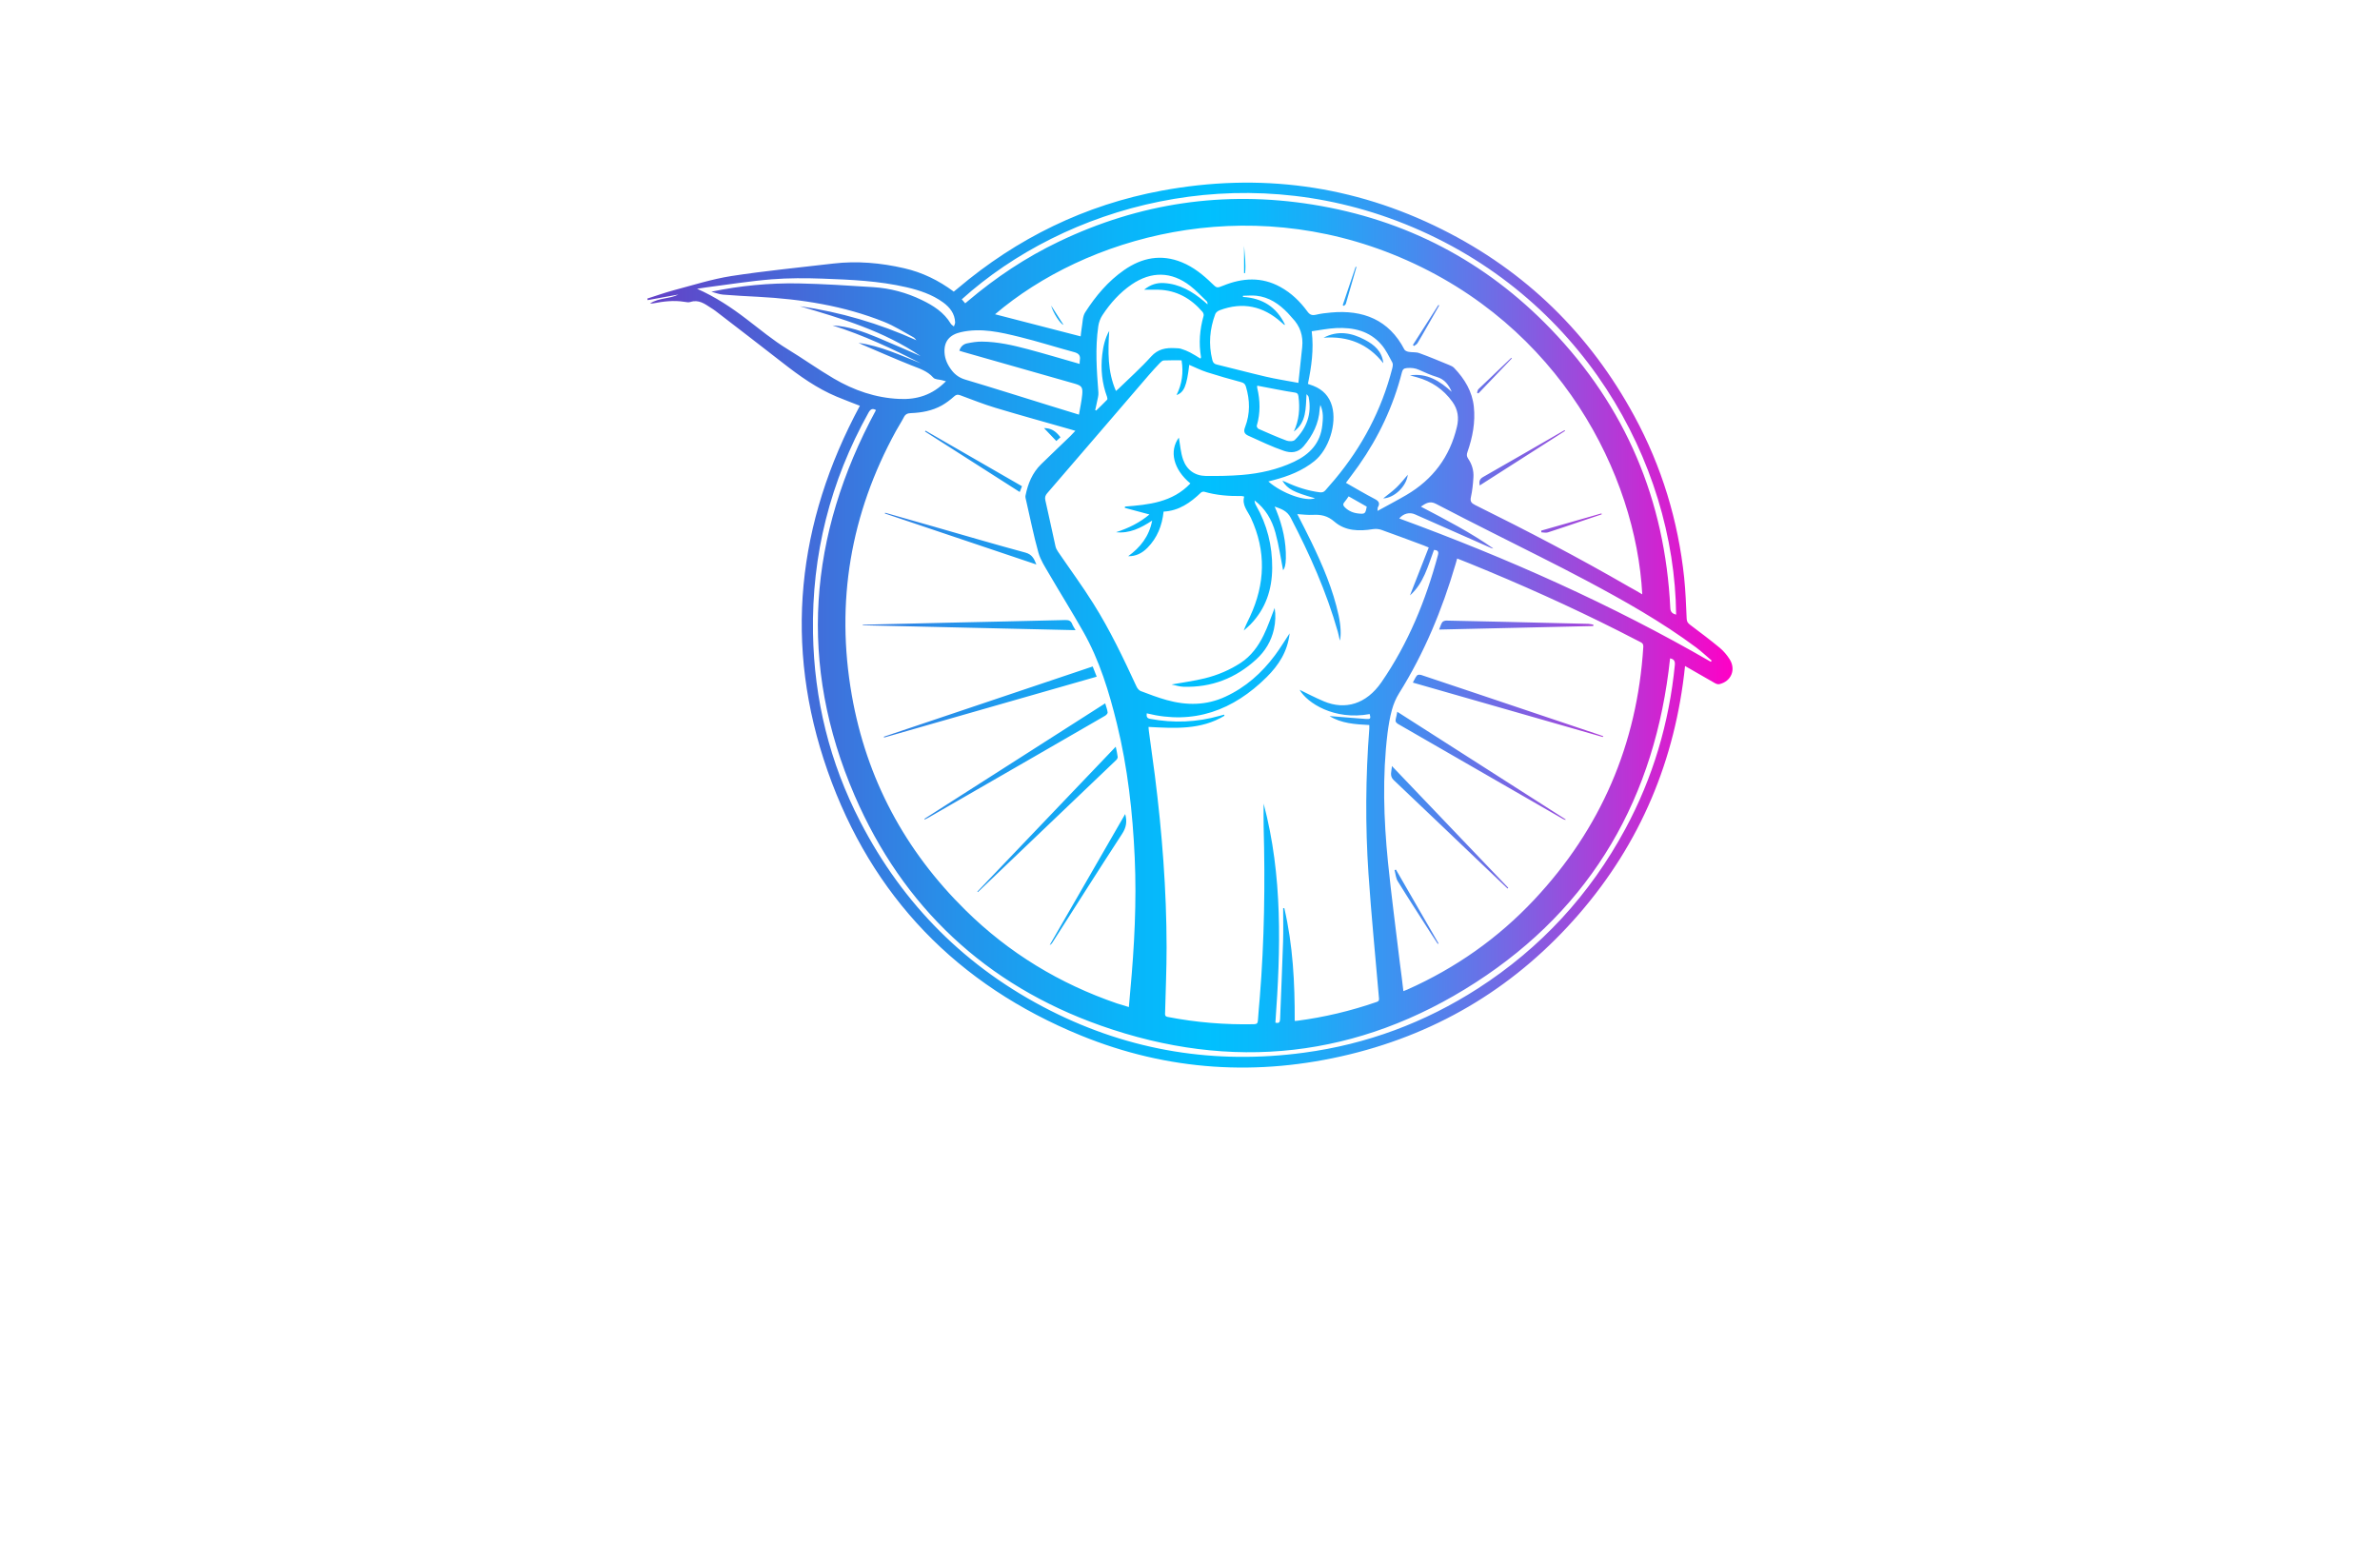 <?xml version="1.0" encoding="utf-8"?>
<!-- Generator: Adobe Illustrator 27.8.1, SVG Export Plug-In . SVG Version: 6.00 Build 0)  -->
<svg version="1.1" xmlns="http://www.w3.org/2000/svg" xmlns:xlink="http://www.w3.org/1999/xlink" x="0px" y="0px"
	 viewBox="0 0 350 230" style="enable-background:new 0 0 350 230;" xml:space="preserve">
<style type="text/css">
	.st0{fill:#C61A76;}
	.st1{fill:#8C449A;}
	.st2{fill:#A1FDFF;}
	.st3{fill:#FFF2A4;}
	.st4{fill:#FFF39F;}
	.st5{fill:#D4FFFF;}
	.st6{fill:#F7F3D0;}
	.st7{fill:#BDDBF2;}
	.st8{fill:#181333;}
	.st9{fill:#B5EAC8;}
	.st10{fill:#DA1C5C;}
	.st11{fill:#0C083F;}
	.st12{fill:#A3E5E3;}
	.st13{fill:url(#SVGID_1_);}
	.st14{fill:#841618;}
	.st15{fill:#E4314A;}
	.st16{fill:#5FBB46;}
	.st17{fill:#DCA127;}
	.st18{fill:#45B0E4;}
	.st19{fill:#1A1A1A;}
	.st20{fill:url(#SVGID_00000014634612420447302750000002045415395868547766_);}
	.st21{fill:#275A9A;}
	.st22{fill:#4687C7;}
	.st23{fill:url(#SVGID_00000159468855064770383580000012880519163524944038_);}
	.st24{fill:url(#SVGID_00000024722961760264279740000002287783111326796728_);}
	.st25{fill:url(#SVGID_00000078044112667206162840000016830064140201623449_);}
	.st26{fill:url(#SVGID_00000122719422944920856040000004227591003598085522_);}
	.st27{fill:#507834;}
	.st28{fill:url(#SVGID_00000019647196033623232510000002632075038823307929_);}
	.st29{fill:#F2652E;}
	.st30{fill:#F6872E;}
	.st31{fill:url(#SVGID_00000143588163917076128710000004880947345073108903_);}
	.st32{fill:#8DC641;}
	.st33{fill:#E26926;}
	.st34{fill:#3A77B7;}
	.st35{fill:#9B9DA0;}
	.st36{fill:#EE4079;}
	.st37{fill:#7DCBF1;}
	.st38{fill:#FEE81F;}
	.st39{fill:#231F20;}
	.st40{fill-rule:evenodd;clip-rule:evenodd;fill:#FEC660;}
	.st41{fill-rule:evenodd;clip-rule:evenodd;fill:#DB1F2C;}
	.st42{fill-rule:evenodd;clip-rule:evenodd;fill:#B9479A;}
	.st43{fill-rule:evenodd;clip-rule:evenodd;fill:#3B57A7;}
	.st44{fill-rule:evenodd;clip-rule:evenodd;fill:#3EAAE0;}
	.st45{fill-rule:evenodd;clip-rule:evenodd;fill:#80C342;}
	.st46{fill:#00ADEA;}
	.st47{fill:#EB2227;}
	.st48{fill:#14AB4B;}
	.st49{fill:none;}
	.st50{fill:#FBB03B;}
	.st51{fill:#C59C6D;}
	.st52{fill:url(#SVGID_00000032632839504699311610000016824888600774957974_);}
	.st53{fill:url(#SVGID_00000044159008023280179750000000295736699206152625_);}
	.st54{fill:url(#SVGID_00000131331567189090531390000013889896592573984144_);}
	.st55{fill:#010101;}
	.st56{fill:#CFD1D2;}
	.st57{fill:#A7A9AC;}
	.st58{fill:#00AEEF;}
	.st59{fill:#F7941D;}
	.st60{fill:#EC008C;}
	.st61{fill:#39B54A;}
	.st62{fill:url(#SVGID_00000161624316307947424370000011276052824997397695_);}
	.st63{opacity:0.75;}
	.st64{fill:#005D97;}
	.st65{fill:#FFCD06;}
	.st66{fill:#8C56A3;}
	.st67{fill:#8C328B;}
	.st68{fill:#BBD867;}
	.st69{fill:#1FAFB5;}
	.st70{fill:#D44194;}
	.st71{fill:#EF5AA0;}
	.st72{fill:#F89422;}
	.st73{fill:#FFF4DC;}
	.st74{fill:#FFE7B6;}
	.st75{fill:#FFDB93;}
	.st76{fill:#FFCF6F;}
	.st77{fill:#FEC24A;}
	.st78{fill:#FBAA19;}
	.st79{fill:#FADBE4;}
	.st80{fill:#F5B6CA;}
	.st81{fill:#F093B0;}
	.st82{fill:#E96E95;}
	.st83{fill:#E6497C;}
	.st84{fill:#DA1D49;}
	.st85{fill:#F6DBE9;}
	.st86{fill:#EBB7D5;}
	.st87{fill:#E195C0;}
	.st88{fill:#D673AD;}
	.st89{fill:#CF559F;}
	.st90{fill:#CF2A91;}
	.st91{fill:#D0B6D8;}
	.st92{fill:#B793C4;}
	.st93{fill:#9970B1;}
	.st94{fill:#8356A3;}
	.st95{fill:#74489D;}
	.st96{fill:#663F98;}
	.st97{fill:#DCECF9;}
	.st98{fill:#BADAF3;}
	.st99{fill:#99C6EB;}
	.st100{fill:#7CB5E2;}
	.st101{fill:#63A1D7;}
	.st102{fill:#447BBF;}
	.st103{fill:#DDEEDC;}
	.st104{fill:#BCDFB6;}
	.st105{fill:#9DD196;}
	.st106{fill:#81C674;}
	.st107{fill:#69BE55;}
	.st108{fill:#49B749;}
	.st109{fill:#ED2D88;}
	.st110{fill:#FFF200;}
	.st111{opacity:0.4;fill:#FFFFFF;}
	.st112{fill:#F9E720;}
	.st113{fill:#72CB1B;}
	.st114{fill:#EE6D01;}
	.st115{fill:#27BADC;}
	.st116{fill:#0C71A8;}
	.st117{fill:#F7E522;}
	.st118{fill:#FDFDFB;}
	.st119{fill:#F11B2A;}
	.st120{fill:#F091B9;}
	.st121{fill:#BD23E4;}
	.st122{fill:url(#SVGID_00000001663753876762981830000003839875403885950654_);}
	.st123{fill:url(#SVGID_00000011738515882130415310000005236300662195954050_);}
	.st124{fill:url(#SVGID_00000016058171133071976370000012036143851132318874_);}
	.st125{fill:url(#SVGID_00000183241104336974162810000005351147185495827846_);}
	.st126{fill:url(#SVGID_00000013875022545410963470000014793451873174384539_);}
	.st127{fill:#FFFFFF;}
	.st128{fill:url(#SVGID_00000154416390467720585700000017011569295833163168_);}
	.st129{fill:url(#SVGID_00000104693061521931681560000007154528523376310696_);}
	.st130{fill:url(#SVGID_00000063618596497559653630000012834091018306113185_);}
	.st131{fill:url(#SVGID_00000155826582912177460740000009885325429254811778_);}
	.st132{fill-rule:evenodd;clip-rule:evenodd;fill:url(#SVGID_00000098930040226476045610000001339541802051403158_);}
	.st133{fill:#BE9138;}
	.st134{fill:url(#SVGID_00000111891574003775680850000001169301163548123789_);}
	.st135{fill:url(#SVGID_00000107546788387444995390000018445128966324787075_);}
	.st136{fill:url(#SVGID_00000128484660906492636320000008132802247788920248_);}
	.st137{fill-rule:evenodd;clip-rule:evenodd;fill:url(#SVGID_00000076575355676576725610000009501061353125920909_);}
	.st138{fill-rule:evenodd;clip-rule:evenodd;fill:url(#SVGID_00000044179810996106627690000005943000229112169917_);}
	.st139{fill-rule:evenodd;clip-rule:evenodd;fill:url(#SVGID_00000101819339846109007840000004266263877452138668_);}
	.st140{fill-rule:evenodd;clip-rule:evenodd;fill:url(#SVGID_00000090259094739887935680000012010638945421407655_);}
	.st141{fill-rule:evenodd;clip-rule:evenodd;fill:url(#SVGID_00000013911061637188117460000008463359460088380821_);}
	.st142{fill-rule:evenodd;clip-rule:evenodd;fill:#060F12;}
	.st143{fill-rule:evenodd;clip-rule:evenodd;fill:#0057A7;}
	.st144{fill:url(#SVGID_00000176746857286040080180000017090623869310251938_);}
	.st145{fill-rule:evenodd;clip-rule:evenodd;fill:url(#SVGID_00000078037399857024210100000011997244377807557772_);}
	.st146{fill-rule:evenodd;clip-rule:evenodd;fill:#FF6D00;}
	.st147{fill-rule:evenodd;clip-rule:evenodd;fill:#FFED00;}
	.st148{fill-rule:evenodd;clip-rule:evenodd;fill:#FECC00;}
	.st149{fill-rule:evenodd;clip-rule:evenodd;fill:#FEFEFE;}
	.st150{fill-rule:evenodd;clip-rule:evenodd;fill:#C5C6C6;}
	.st151{fill:url(#SVGID_00000049940613137916705020000018435205467603380666_);}
	.st152{fill:url(#SVGID_00000156559757775000183890000000228754993360301493_);}
	.st153{fill:url(#SVGID_00000178184586498012274330000003215286731799582910_);}
	.st154{fill:url(#SVGID_00000098943937249547977180000000274305347472378523_);}
	.st155{fill:#B23735;}
	.st156{fill:#3B2C23;}
	.st157{fill:#F5D38C;}
	.st158{fill:#004C4C;}
</style>
<g id="Layer_1">
</g>
<g id="Layer_2">
</g>
<g id="Layer_3">
</g>
<g id="Layer_4">
</g>
<g id="Layer_5">
</g>
<g id="Layer_6">
</g>
<g id="Layer_7">
</g>
<g id="Layer_8">
</g>
<g id="Layer_9">
</g>
<g id="Layer_10">
</g>
<g id="Layer_11">
</g>
<g id="Layer_12">
</g>
<g id="Layer_13">
</g>
<g id="Layer_14">
</g>
<g id="Layer_15">
	<linearGradient id="SVGID_1_" gradientUnits="userSpaceOnUse" x1="95.194" y1="91.943" x2="254.806" y2="91.943">
		<stop  offset="0" style="stop-color:#6441C7"/>
		<stop  offset="0.087" style="stop-color:#505BD2"/>
		<stop  offset="0.286" style="stop-color:#2592EA"/>
		<stop  offset="0.435" style="stop-color:#0AB4F9"/>
		<stop  offset="0.516" style="stop-color:#00C0FE"/>
		<stop  offset="0.557" style="stop-color:#08BAFC"/>
		<stop  offset="0.623" style="stop-color:#20A9F7"/>
		<stop  offset="0.705" style="stop-color:#458CEF"/>
		<stop  offset="0.8" style="stop-color:#7A64E3"/>
		<stop  offset="0.904" style="stop-color:#BC33D5"/>
		<stop  offset="1" style="stop-color:#FF00C6"/>
	</linearGradient>
	<path class="st13" d="M95.59,44.63c1.38-0.87,2.9-0.66,4.17-1.31c-1.5,0.27-3.01,0.55-4.51,0.82c-0.02-0.08-0.04-0.15-0.05-0.23
		c1.29-0.41,2.57-0.87,3.87-1.22c2.81-0.74,5.61-1.64,8.47-2.09c4.98-0.77,10.01-1.25,15.01-1.84c3.51-0.41,6.97-0.1,10.41,0.69
		c2.67,0.61,5.07,1.78,7.3,3.44c0.2-0.16,0.4-0.32,0.59-0.48c8.75-7.4,18.73-12.28,29.99-14.37c14.36-2.66,28.16-0.84,41.23,5.7
		c12.3,6.15,21.71,15.36,28.27,27.45c4.03,7.42,6.44,15.36,7.33,23.75c0.21,2.02,0.28,4.05,0.37,6.07c0.02,0.42,0.18,0.63,0.49,0.87
		c1.48,1.11,2.95,2.22,4.38,3.4c0.56,0.47,1.06,1.06,1.45,1.68c0.96,1.52,0.23,3.26-1.51,3.66c-0.2,0.05-0.47-0.04-0.66-0.15
		c-1.43-0.81-2.86-1.63-4.39-2.52c-1.43,13.82-6.54,26.02-15.59,36.47c-9.05,10.45-20.31,17.38-33.74,20.65
		c-13.45,3.27-26.71,2.45-39.52-2.78c-18.15-7.42-30.76-20.42-37.25-38.92c-6.49-18.5-4.51-36.47,4.75-53.69
		c-1.13-0.44-2.27-0.87-3.4-1.34c-2.92-1.22-5.47-3.04-7.95-4.98c-3.28-2.56-6.58-5.09-9.88-7.63c-0.22-0.17-0.46-0.32-0.7-0.47
		c-0.91-0.59-1.78-1.24-2.98-0.85c-0.27,0.09-0.6,0.03-0.9-0.02c-1.53-0.25-3.04-0.07-4.55,0.22C96,44.65,95.88,44.63,95.59,44.63z
		 M173.36,64.36c0.19,1.03,0.26,2.19,0.63,3.24c0.53,1.51,1.72,2.38,3.35,2.4c1.76,0.02,3.54-0.01,5.29-0.15
		c2.66-0.22,5.24-0.79,7.67-1.94c2.31-1.09,3.89-2.74,4.16-5.4c0.1-0.94,0.19-1.89-0.29-2.96c-0.05,0.33-0.09,0.48-0.1,0.64
		c-0.13,2.09-1.01,3.83-2.35,5.43c-0.85,1.01-1.91,1.02-2.89,0.69c-1.78-0.6-3.49-1.44-5.21-2.21c-0.66-0.29-0.77-0.65-0.51-1.31
		c0.75-1.96,0.71-3.93,0.12-5.91c-0.11-0.39-0.3-0.57-0.71-0.68c-1.69-0.45-3.37-0.93-5.03-1.46c-0.89-0.29-1.73-0.71-2.6-1.08
		c-0.36,3.08-0.76,4.05-1.87,4.44c0.81-1.63,1.04-3.3,0.74-5.11c-0.9,0-1.76-0.02-2.62,0.02c-0.19,0.01-0.39,0.19-0.54,0.34
		c-0.57,0.6-1.13,1.2-1.67,1.83c-4.98,5.79-9.95,11.59-14.94,17.37c-0.27,0.32-0.36,0.61-0.26,1.03c0.51,2.25,0.99,4.51,1.49,6.77
		c0.06,0.28,0.22,0.56,0.38,0.8c1.73,2.54,3.56,5.02,5.19,7.62c2.44,3.88,4.41,8.02,6.34,12.19c0.12,0.26,0.36,0.57,0.61,0.67
		c1.26,0.48,2.52,0.96,3.81,1.32c2.93,0.82,5.84,0.82,8.66-0.49c2.97-1.37,5.34-3.48,7.28-6.08c0.75-1.01,1.4-2.08,2.16-3.23
		c-0.29,2.67-1.62,4.69-3.38,6.44c-4.92,4.88-10.71,7.04-17.63,5.32c-0.07,0.51,0.05,0.73,0.49,0.81c3.46,0.65,6.88,0.51,10.26-0.45
		c0.21-0.06,0.43-0.11,0.64-0.17c0.01,0.06,0.02,0.12,0.03,0.17c-3.46,2.1-7.3,1.84-11.16,1.64c0.02,0.23,0.02,0.41,0.05,0.59
		c0.29,2.17,0.6,4.34,0.88,6.51c1.06,8.4,1.72,16.83,1.73,25.31c0,3.19-0.14,6.39-0.22,9.58c-0.01,0.3-0.08,0.57,0.38,0.66
		c4.2,0.82,8.44,1.16,12.71,1.07c0.43-0.01,0.54-0.18,0.56-0.57c0.07-1.1,0.18-2.2,0.27-3.31c0.68-8.38,0.8-16.78,0.57-25.18
		c-0.03-1.12,0-2.25,0-3.38c2.82,10.61,2.51,21.4,1.73,32.21c0.5,0.13,0.67-0.03,0.69-0.49c0.14-3.82,0.32-7.63,0.44-11.44
		c0.05-1.63,0.01-3.27,0.01-4.9c0.06,0,0.12,0,0.17-0.01c1.27,5.45,1.55,11,1.53,16.59c0.18-0.01,0.26-0.01,0.34-0.02
		c4-0.52,7.9-1.45,11.71-2.77c0.42-0.14,0.36-0.38,0.33-0.69c-0.52-6.05-1.12-12.09-1.53-18.14c-0.48-7.12-0.43-14.26,0.12-21.38
		c0.01-0.15,0-0.31,0-0.52c-2.09-0.1-4.14-0.24-5.85-1.32c1.75,0.14,3.56,0.3,5.38,0.43c0.65,0.04,0.7-0.06,0.53-0.72
		c-5.23,0.96-9.2-1.64-10.31-3.57c1.12,0.54,2.33,1.18,3.58,1.7c3.12,1.31,6.23,0.41,8.45-2.81c3.93-5.69,6.52-12.03,8.31-18.69
		c0.15-0.55-0.03-0.74-0.58-0.77c-0.89,2.38-1.52,4.91-3.53,6.69c0.92-2.34,1.83-4.68,2.76-7.05c-0.36-0.14-0.56-0.23-0.76-0.31
		c-2.07-0.77-4.14-1.55-6.22-2.29c-0.37-0.13-0.83-0.16-1.22-0.1c-2.04,0.33-4.07,0.29-5.67-1.1c-1-0.87-1.98-1.07-3.19-1
		c-0.74,0.04-1.49-0.06-2.27-0.11c0.71,1.39,1.41,2.73,2.06,4.08c1.68,3.48,3.2,7.02,4.02,10.82c0.32,1.49,0.39,2.91,0.18,3.71
		c-0.11-0.49-0.19-0.92-0.31-1.34c-1.66-5.85-4.12-11.36-6.92-16.74c-0.53-1.01-1.36-1.29-2.36-1.64c0.11,0.27,0.19,0.45,0.27,0.63
		c0.9,2.24,1.43,4.56,1.38,6.99c-0.02,0.96-0.18,1.5-0.41,1.73c-0.35-1.78-0.62-3.69-1.13-5.53c-0.51-1.86-1.46-3.51-3.06-4.72
		c0.01,0.27,0.09,0.51,0.21,0.72c1.64,2.86,2.4,5.93,2.38,9.22c-0.02,3.17-0.95,5.97-3.18,8.28c-0.31,0.32-0.66,0.61-1,0.91
		c0.25-0.73,0.6-1.37,0.91-2.04c2.24-4.81,2.4-9.64,0.15-14.5c-0.47-1.02-1.36-1.88-1-3.16c-0.19-0.04-0.28-0.08-0.38-0.08
		c-1.86,0.03-3.69-0.11-5.49-0.63c-0.14-0.04-0.37,0.02-0.48,0.12c-1.55,1.49-3.26,2.69-5.5,2.8c-0.22,2.07-0.94,3.87-2.38,5.33
		c-0.77,0.77-1.68,1.26-2.83,1.23c1.79-1.29,3.08-2.9,3.53-5.24c-1.68,1.1-3.33,1.93-5.31,1.71c1.81-0.58,3.48-1.4,4.91-2.61
		c-1.23-0.33-2.43-0.65-3.63-0.97c0.01-0.06,0.02-0.13,0.04-0.19c3.5-0.27,6.98-0.62,9.61-3.4
		C172.54,69.02,171.92,66.32,173.36,64.36z M166.01,148.11c0.08-0.87,0.14-1.65,0.21-2.42c0.6-6.51,0.94-13.03,0.65-19.56
		c-0.3-6.64-1.03-13.22-2.62-19.69c-1.15-4.69-2.55-9.31-4.95-13.54c-1.62-2.87-3.37-5.66-5.03-8.51c-0.58-1-1.25-2.01-1.56-3.11
		c-0.71-2.53-1.22-5.12-1.81-7.68c-0.05-0.23-0.14-0.49-0.09-0.71c0.35-1.75,1-3.35,2.3-4.62c1.42-1.39,2.87-2.76,4.3-4.14
		c0.23-0.23,0.45-0.47,0.73-0.77c-0.32-0.1-0.53-0.16-0.74-0.22c-3.67-1.05-7.35-2.06-11-3.16c-1.77-0.53-3.48-1.22-5.22-1.86
		c-0.36-0.13-0.59-0.08-0.89,0.2c-0.55,0.49-1.15,0.95-1.79,1.31c-1.42,0.79-2.98,1.07-4.58,1.13c-0.47,0.02-0.78,0.16-1,0.6
		c-0.36,0.7-0.79,1.35-1.17,2.04c-6.68,12.18-8.88,25.14-6.49,38.82c2.16,12.33,7.82,22.88,16.74,31.66
		c6.36,6.27,13.81,10.79,22.25,13.69C164.8,147.74,165.37,147.91,166.01,148.11z M206.38,145.77c0.24-0.1,0.42-0.16,0.6-0.24
		c7.08-3.16,13.32-7.54,18.62-13.19c9.81-10.45,15.16-22.86,16.06-37.18c0.02-0.35-0.05-0.55-0.38-0.71
		c-1.08-0.53-2.14-1.11-3.22-1.65c-7.18-3.62-14.51-6.91-21.96-9.94c-0.59-0.24-1.17-0.47-1.81-0.72c-0.1,0.34-0.17,0.59-0.24,0.84
		c-1.96,6.68-4.6,13.07-8.31,18.99c-0.46,0.74-0.81,1.57-1.04,2.41c-0.31,1.12-0.5,2.28-0.65,3.43c-0.77,6.32-0.57,12.64,0.06,18.95
		c0.5,4.96,1.16,9.9,1.75,14.85C206.05,142.96,206.21,144.34,206.38,145.77z M241.51,87.41c-0.93-17.56-12.06-39.59-35.64-49.57
		c-22.83-9.67-46.19-2.99-59.54,8.38c4.12,1.06,8.33,2.15,12.59,3.25c0.05-0.38,0.08-0.83,0.16-1.28c0.14-0.76,0.11-1.65,0.51-2.26
		c1.54-2.4,3.36-4.57,5.72-6.21c2.63-1.83,5.45-2.39,8.5-1.14c1.7,0.7,3.11,1.83,4.41,3.1c0.73,0.71,0.72,0.71,1.69,0.32
		c2.82-1.14,5.62-1.31,8.37,0.2c1.62,0.89,2.91,2.14,3.99,3.62c0.35,0.48,0.67,0.6,1.25,0.47c0.74-0.18,1.5-0.26,2.26-0.33
		c4.63-0.42,8.48,1.05,10.75,5.45c0.09,0.18,0.42,0.3,0.65,0.34c0.51,0.09,1.06,0.01,1.53,0.18c1.49,0.54,2.96,1.16,4.42,1.76
		c0.26,0.1,0.53,0.23,0.72,0.43c1.54,1.61,2.66,3.46,2.89,5.7c0.24,2.27-0.18,4.48-0.93,6.63c-0.13,0.37-0.15,0.65,0.09,1
		c0.56,0.82,0.84,1.75,0.78,2.74c-0.06,0.98-0.16,1.97-0.37,2.92c-0.15,0.66,0.09,0.9,0.63,1.17c7.64,3.78,15.19,7.72,22.57,11.99
		C240.16,86.62,240.82,87,241.51,87.41z M139.11,56.07c-0.28-0.07-0.44-0.11-0.61-0.16c-0.43-0.11-1.01-0.09-1.25-0.37
		c-0.89-1.01-2.09-1.35-3.26-1.82c-2.39-0.95-4.74-1.99-7.11-3c-0.21-0.09-0.42-0.19-0.63-0.29c3.25,0.44,6.17,1.83,9.17,3
		c-4.18-2.12-8.4-4.13-13-5.57c2.42,0.13,4.55,0.92,6.65,1.79c2.11,0.88,4.2,1.81,6.31,2.72c-5.42-3.68-11.59-5.53-17.78-7.34
		c5.95,0.86,11.67,2.53,17.16,5.01c-0.14-0.2-0.3-0.37-0.49-0.47c-1.41-0.76-2.77-1.64-4.25-2.23c-5.94-2.38-12.18-3.35-18.54-3.69
		c-1.72-0.09-3.45-0.18-5.17-0.32c-0.57-0.05-1.13-0.28-1.7-0.43c4.26-0.89,8.52-1.29,12.8-1.22c3.67,0.07,7.34,0.32,11.01,0.55
		c2.49,0.16,4.88,0.8,7.13,1.89c1.7,0.82,3.27,1.81,4.28,3.5c0.1,0.16,0.3,0.26,0.45,0.39c0.06-0.2,0.18-0.39,0.18-0.59
		c-0.05-1.3-0.77-2.21-1.76-2.94c-1.61-1.17-3.46-1.78-5.37-2.23c-4.05-0.94-8.2-1.12-12.33-1.27c-2.51-0.09-5.03-0.1-7.53,0.1
		c-3.2,0.26-6.38,0.77-9.57,1.18c-0.41,0.05-0.81,0.12-1.39,0.21c2.73,1.21,5.05,2.76,7.27,4.46c1.98,1.51,3.89,3.11,6.02,4.41
		c2.3,1.4,4.49,2.97,6.81,4.33c2.96,1.74,6.16,2.85,9.63,3C134.83,58.8,137.12,58.1,139.11,56.07z M128.82,60.31
		c-0.52-0.3-0.81-0.14-1.11,0.4c-5.61,10.08-8.35,20.87-8.15,32.41c0.17,9.77,2.45,19.03,6.94,27.71
		c6.33,12.26,15.66,21.57,27.97,27.8c11.76,5.95,24.24,7.95,37.3,6.19c9.23-1.24,17.76-4.42,25.58-9.45
		c9.23-5.95,16.45-13.78,21.66-23.44c4.07-7.54,6.45-15.61,7.29-24.13c0.06-0.62-0.17-0.87-0.7-0.97
		c-2.16,20.34-11.38,36.55-28.6,47.67c-17.21,11.11-35.85,13.15-55.14,6.33c-16.86-5.96-29.07-17.4-36.17-33.81
		C117.34,97.71,118.85,78.75,128.82,60.31z M188.61,70.75c0.02-0.01,0.04-0.03,0.05-0.03c0.15,0.06,0.3,0.11,0.44,0.18
		c1.57,0.74,3.21,1.27,4.94,1.5c0.38,0.05,0.65-0.01,0.9-0.32c0.43-0.53,0.91-1.02,1.34-1.55c4.03-4.82,6.9-10.24,8.46-16.34
		c0.07-0.28,0.14-0.64,0.02-0.86c-0.49-0.91-0.95-1.88-1.62-2.65c-1.74-2.02-4.12-2.55-6.66-2.43c-1.19,0.06-2.36,0.3-3.58,0.47
		c0.33,2.72-0.05,5.24-0.56,7.74c0.32,0.11,0.57,0.19,0.81,0.29c1.39,0.55,2.33,1.53,2.74,2.99c0.73,2.6-0.48,6.37-2.59,8.07
		c-1.77,1.43-3.84,2.23-6.01,2.8c-0.23,0.06-0.47,0.13-0.77,0.2c2.02,1.77,5.48,2.99,6.87,2.47
		C190.23,72.39,189.38,71.94,188.61,70.75z M213.49,57.63c-0.44-1.01-1.02-1.83-2.16-2.18c-0.9-0.27-1.77-0.66-2.63-1.05
		c-0.59-0.27-1.18-0.33-1.81-0.27c-0.42,0.04-0.61,0.18-0.72,0.61c-1.26,4.96-3.41,9.52-6.35,13.71c-0.6,0.85-1.23,1.67-1.89,2.56
		c1.43,0.81,2.81,1.63,4.23,2.37c0.59,0.31,0.83,0.62,0.47,1.23c-0.05,0.08-0.02,0.21-0.05,0.53c1.51-0.83,2.89-1.55,4.24-2.34
		c3.89-2.28,6.39-5.61,7.43-10.01c0.32-1.33,0.17-2.54-0.67-3.71c-1.32-1.83-3.05-2.99-5.2-3.59c-0.35-0.1-0.7-0.18-1.04-0.28
		C209.87,54.83,211.74,56.04,213.49,57.63z M161.06,60.31c0.05,0.02,0.09,0.05,0.14,0.07c0.54-0.53,1.09-1.04,1.61-1.59
		c0.07-0.07,0.04-0.3-0.01-0.43c-0.74-2-0.95-4.06-0.71-6.17c0.14-1.23,0.41-2.43,1.03-3.53c-0.18,2.99-0.27,5.96,0.99,8.84
		c0.16-0.14,0.27-0.23,0.37-0.32c1.61-1.57,3.3-3.07,4.8-4.74c1.01-1.12,2.17-1.31,3.51-1.24c0.3,0.02,0.61,0.01,0.9,0.1
		c0.45,0.14,0.89,0.31,1.31,0.53c0.52,0.27,1.02,0.59,1.54,0.91c0.05-0.14,0.09-0.18,0.08-0.21c-0.35-2.06-0.19-4.08,0.38-6.08
		c0.05-0.17-0.04-0.44-0.16-0.58c-1.7-1.98-3.81-3.18-6.47-3.26c-0.66-0.02-1.32,0-2.12,0c0.95-0.77,1.9-1.05,2.94-0.98
		c2.29,0.14,4.16,1.23,5.87,2.68c0.17,0.15,0.34,0.3,0.51,0.45c0.03-0.21-0.02-0.36-0.12-0.46c-0.8-0.76-1.55-1.59-2.42-2.26
		c-2.76-2.13-5.72-2.17-8.6-0.21c-1.75,1.2-3.14,2.75-4.3,4.51c-0.32,0.48-0.54,1.08-0.62,1.65c-0.47,3.25-0.23,6.49,0.02,9.74
		c0.03,0.45-0.12,0.93-0.21,1.39C161.25,59.51,161.15,59.91,161.06,60.31z M190.94,56.31c0.2-1.83,0.38-3.54,0.56-5.26
		c0.17-1.66-0.3-3.09-1.47-4.29c-0.22-0.23-0.42-0.49-0.64-0.72c-1.29-1.34-2.76-2.35-4.66-2.55c-0.64-0.07-1.29,0.01-1.94,0.01
		c0,0.06-0.01,0.12-0.01,0.17c2.85,0.17,4.94,1.46,6.19,4.08c-0.07,0.02-0.1,0.04-0.1,0.03c-0.14-0.12-0.27-0.23-0.41-0.35
		c-2.68-2.41-5.7-3.08-9.1-1.8c-0.25,0.09-0.55,0.32-0.64,0.55c-0.82,2.2-1.02,4.45-0.44,6.75c0.09,0.37,0.25,0.59,0.65,0.68
		c2.4,0.58,4.79,1.22,7.19,1.78C187.64,55.75,189.19,55.98,190.94,56.31z M141.94,44.61c0.18-0.15,0.3-0.25,0.42-0.35
		c4.09-3.46,8.51-6.41,13.34-8.72c11.86-5.69,24.31-7.53,37.29-5.46c13.71,2.19,25.45,8.32,35.07,18.31
		c11.01,11.43,16.8,25.17,17.57,41.01c0.03,0.64,0.33,0.85,0.86,1c-0.23-22.47-13.91-47.07-39.97-57.49
		c-24.47-9.78-49.83-2.63-65.08,11.11C141.59,44.2,141.75,44.38,141.94,44.61z M158.77,53.52c0.01-0.19,0-0.37,0.03-0.54
		c0.13-0.71-0.18-1.02-0.86-1.2c-2.68-0.72-5.32-1.57-8.01-2.23c-2.82-0.69-5.66-1.37-8.62-0.7c-1.64,0.37-2.5,1.33-2.41,2.99
		c0.05,1,0.47,1.86,1.07,2.64c0.51,0.66,1.15,1.1,1.99,1.35c4.12,1.23,8.22,2.53,12.32,3.8c1.45,0.45,2.91,0.89,4.39,1.35
		c0.17-1.02,0.39-1.98,0.48-2.95c0.1-1.08-0.08-1.31-1.12-1.61c-5.45-1.56-10.89-3.1-16.34-4.65c-0.2-0.06-0.4-0.13-0.61-0.19
		c0.19-0.63,0.61-0.97,1.13-1.08c0.72-0.15,1.47-0.27,2.2-0.26c2.31,0.02,4.55,0.53,6.76,1.12
		C153.68,52.03,156.18,52.78,158.77,53.52z M251.59,97.33c0.04-0.06,0.09-0.11,0.13-0.17c-0.76-0.65-1.49-1.34-2.29-1.94
		c-5.08-3.78-10.58-6.87-16.15-9.84c-4.56-2.43-9.2-4.69-13.8-7.03c-2.77-1.41-5.56-2.8-8.31-4.25c-0.89-0.47-1.49-0.09-2.22,0.41
		c3.68,1.93,7.31,3.8,10.66,6.16c-0.16,0-0.28-0.05-0.41-0.11c-3.71-1.64-7.42-3.29-11.13-4.92c-0.8-0.35-1.68-0.12-2.3,0.61
		C221.61,82.06,236.97,88.88,251.59,97.33z M190.27,63.47c0.77-1.67,0.92-3.39,0.68-5.18c-0.05-0.37-0.18-0.51-0.55-0.56
		c-0.79-0.11-1.58-0.26-2.37-0.41c-1.04-0.19-2.07-0.39-3.15-0.6c0,0.15-0.01,0.23,0,0.3c0.45,1.87,0.49,3.73-0.06,5.59
		c-0.04,0.13,0.13,0.41,0.27,0.47c1.36,0.6,2.72,1.2,4.11,1.72c0.36,0.13,1,0.13,1.22-0.1c1.74-1.74,2.52-3.83,2.03-6.3
		c-0.03-0.16-0.2-0.29-0.31-0.43C192,60.05,192.16,62.09,190.27,63.47z M200.99,74.51c-0.87-0.49-1.75-0.99-2.66-1.51
		c-0.23,0.32-0.41,0.61-0.63,0.86c-0.26,0.3-0.17,0.51,0.08,0.76c0.55,0.54,1.22,0.82,1.98,0.9
		C200.73,75.62,200.8,75.56,200.99,74.51z M174,101c4.14,0.14,7.73-1.25,10.76-4.04c1.3-1.19,2.19-2.67,2.58-4.41
		c0.24-1.06,0.27-2.13,0.11-3.14c-0.53,1.34-0.99,2.73-1.63,4.03c-0.78,1.6-1.84,3.05-3.35,4.04c-1.62,1.06-3.41,1.82-5.29,2.28
		c-1.57,0.39-3.18,0.6-4.9,0.91C172.92,100.8,173.46,100.98,174,101z M130.02,108.47c10.41-2.98,20.81-5.96,31.26-8.95
		c-0.21-0.55-0.39-1-0.59-1.5c-10.29,3.46-20.5,6.9-30.71,10.33C129.99,108.4,130,108.44,130.02,108.47z M135.99,120.53
		c0.17-0.09,0.34-0.17,0.51-0.26c5.38-3.1,10.76-6.2,16.14-9.3c3.29-1.9,6.58-3.79,9.87-5.7c0.17-0.1,0.4-0.34,0.38-0.49
		c-0.05-0.43-0.22-0.84-0.36-1.34c-8.91,5.69-17.75,11.34-26.59,16.99C135.96,120.47,135.98,120.5,135.99,120.53z M157.67,91.77
		c-0.2-0.49-0.52-0.59-1.03-0.58c-5.85,0.15-11.69,0.27-17.54,0.4c-4.07,0.09-8.14,0.19-12.22,0.29c0,0.03,0,0.05,0,0.08
		c10.38,0.24,20.76,0.48,31.29,0.72C157.95,92.29,157.77,92.04,157.67,91.77z M143.79,131.2c0.02-0.01,0.04-0.01,0.05-0.03
		c6.77-6.46,13.55-12.92,20.31-19.39c0.12-0.11,0.23-0.31,0.22-0.45c-0.05-0.46-0.17-0.92-0.29-1.51
		c-6.85,7.17-13.6,14.24-20.35,21.31C143.75,131.15,143.77,131.18,143.79,131.2z M130.13,75.52c7.39,2.49,14.78,4.97,22.28,7.5
		c-0.35-0.89-0.66-1.49-1.62-1.75c-4.48-1.21-8.93-2.52-13.39-3.8c-2.41-0.69-4.82-1.37-7.23-2.06
		C130.16,75.45,130.15,75.49,130.13,75.52z M154.37,138.98c0.19-0.07,0.29-0.2,0.38-0.33c3.42-5.35,6.81-10.71,10.27-16.02
		c0.59-0.91,0.76-1.76,0.45-2.91C161.73,126.2,158.05,132.59,154.37,138.98z M150.29,71.51c-4.75-2.73-9.46-5.45-14.18-8.17
		c-0.03,0.04-0.05,0.08-0.08,0.12c4.62,2.95,9.24,5.91,13.93,8.9C150.1,72.03,150.19,71.79,150.29,71.51z M155.95,64.31
		c-0.74-0.97-1.41-1.34-2.42-1.35c0.61,0.64,1.18,1.24,1.81,1.9C155.58,64.64,155.77,64.47,155.95,64.31z M205.26,105.73
		c-0.1,0.37,0.03,0.57,0.36,0.76c8.09,4.65,16.18,9.32,24.27,13.98c0.09,0.05,0.2,0.08,0.31,0.12c0.01-0.03,0.03-0.05,0.04-0.08
		c-8.22-5.25-16.44-10.51-24.76-15.83C205.39,105.11,205.35,105.43,205.26,105.73z M235.78,108.28c-0.19-0.07-0.37-0.14-0.56-0.2
		c-6.05-2.04-12.11-4.07-18.16-6.11c-2.68-0.9-5.37-1.81-8.06-2.7c-0.19-0.06-0.52-0.05-0.61,0.06c-0.25,0.29-0.4,0.67-0.62,1.06
		c9.37,2.68,18.65,5.34,27.93,8C235.73,108.35,235.75,108.31,235.78,108.28z M234.32,91.87c-0.25-0.04-0.49-0.11-0.74-0.12
		c-4.2-0.1-8.39-0.2-12.59-0.3c-2.77-0.06-5.54-0.13-8.31-0.18c-0.2,0-0.48,0.1-0.59,0.25c-0.19,0.29-0.28,0.64-0.45,1.07
		c7.63-0.17,15.15-0.35,22.66-0.52C234.31,92.01,234.31,91.94,234.32,91.87z M221.8,130.57c-5.7-5.97-11.41-11.94-17.11-17.91
		c-0.02,0.75-0.4,1.44,0.27,2.07c4.7,4.45,9.37,8.93,14.05,13.39c0.89,0.85,1.79,1.7,2.69,2.56
		C221.73,130.65,221.76,130.61,221.8,130.57z M205.08,127.97c0.15,0.55,0.19,1.17,0.47,1.63c1.62,2.63,3.31,5.22,4.97,7.82
		c0.3,0.47,0.61,0.93,0.92,1.4c0.04-0.02,0.08-0.05,0.11-0.07c-2.09-3.62-4.17-7.23-6.26-10.85
		C205.23,127.92,205.16,127.95,205.08,127.97z M230.09,63.27c-0.09,0.05-0.17,0.09-0.26,0.14c-3.91,2.25-7.82,4.52-11.74,6.75
		c-0.52,0.3-0.59,0.66-0.49,1.24c4.23-2.7,8.39-5.37,12.56-8.03C230.14,63.34,230.11,63.3,230.09,63.27z M226.67,78.29
		c0.32,0.01,0.67,0.1,0.96,0.01c1.64-0.52,3.27-1.09,4.9-1.64c1.01-0.34,2.02-0.68,3.02-1.02c-0.01-0.04-0.03-0.09-0.04-0.13
		c-2.95,0.84-5.91,1.69-8.86,2.53C226.66,78.13,226.67,78.21,226.67,78.29z M211.53,44.85c-1.25,1.96-2.5,3.92-3.75,5.88
		c0.05,0.05,0.11,0.1,0.16,0.16c0.17-0.14,0.4-0.24,0.51-0.42c0.44-0.71,0.85-1.45,1.27-2.18c0.64-1.12,1.29-2.24,1.93-3.37
		C211.61,44.89,211.57,44.87,211.53,44.85z M222.24,52.63c-1.61,1.53-3.22,3.06-4.82,4.6c-0.12,0.12-0.14,0.35-0.21,0.53
		c0.07,0.03,0.13,0.06,0.2,0.1c1.64-1.72,3.28-3.43,4.92-5.15C222.29,52.68,222.26,52.66,222.24,52.63z M199.36,39.23
		c-0.63,1.88-1.26,3.76-1.9,5.65c0.06,0.04,0.12,0.07,0.17,0.11c0.1-0.1,0.25-0.19,0.29-0.32c0.53-1.8,1.04-3.6,1.56-5.4
		C199.44,39.25,199.4,39.24,199.36,39.23z M156.39,47.77c-0.62-0.97-1.22-1.9-1.81-2.83C154.86,45.99,155.94,47.67,156.39,47.77z
		 M183.1,40.17c0.15-1.34-0.05-2.68-0.15-4.01c0,1.34,0,2.68,0,4.01C183,40.17,183.05,40.17,183.1,40.17z M203.43,53.42
		c-0.18-1.77-1.35-2.73-2.74-3.46c-1.95-1.03-3.97-1.39-6.04-0.29C198.23,49.4,201.18,50.56,203.43,53.42z M205.36,71.7
		c-0.6,0.58-1.29,1.06-1.95,1.6c1.62-0.05,3.42-1.76,3.62-3.48C206.46,70.48,205.95,71.14,205.36,71.7z"/>
</g>
</svg>
